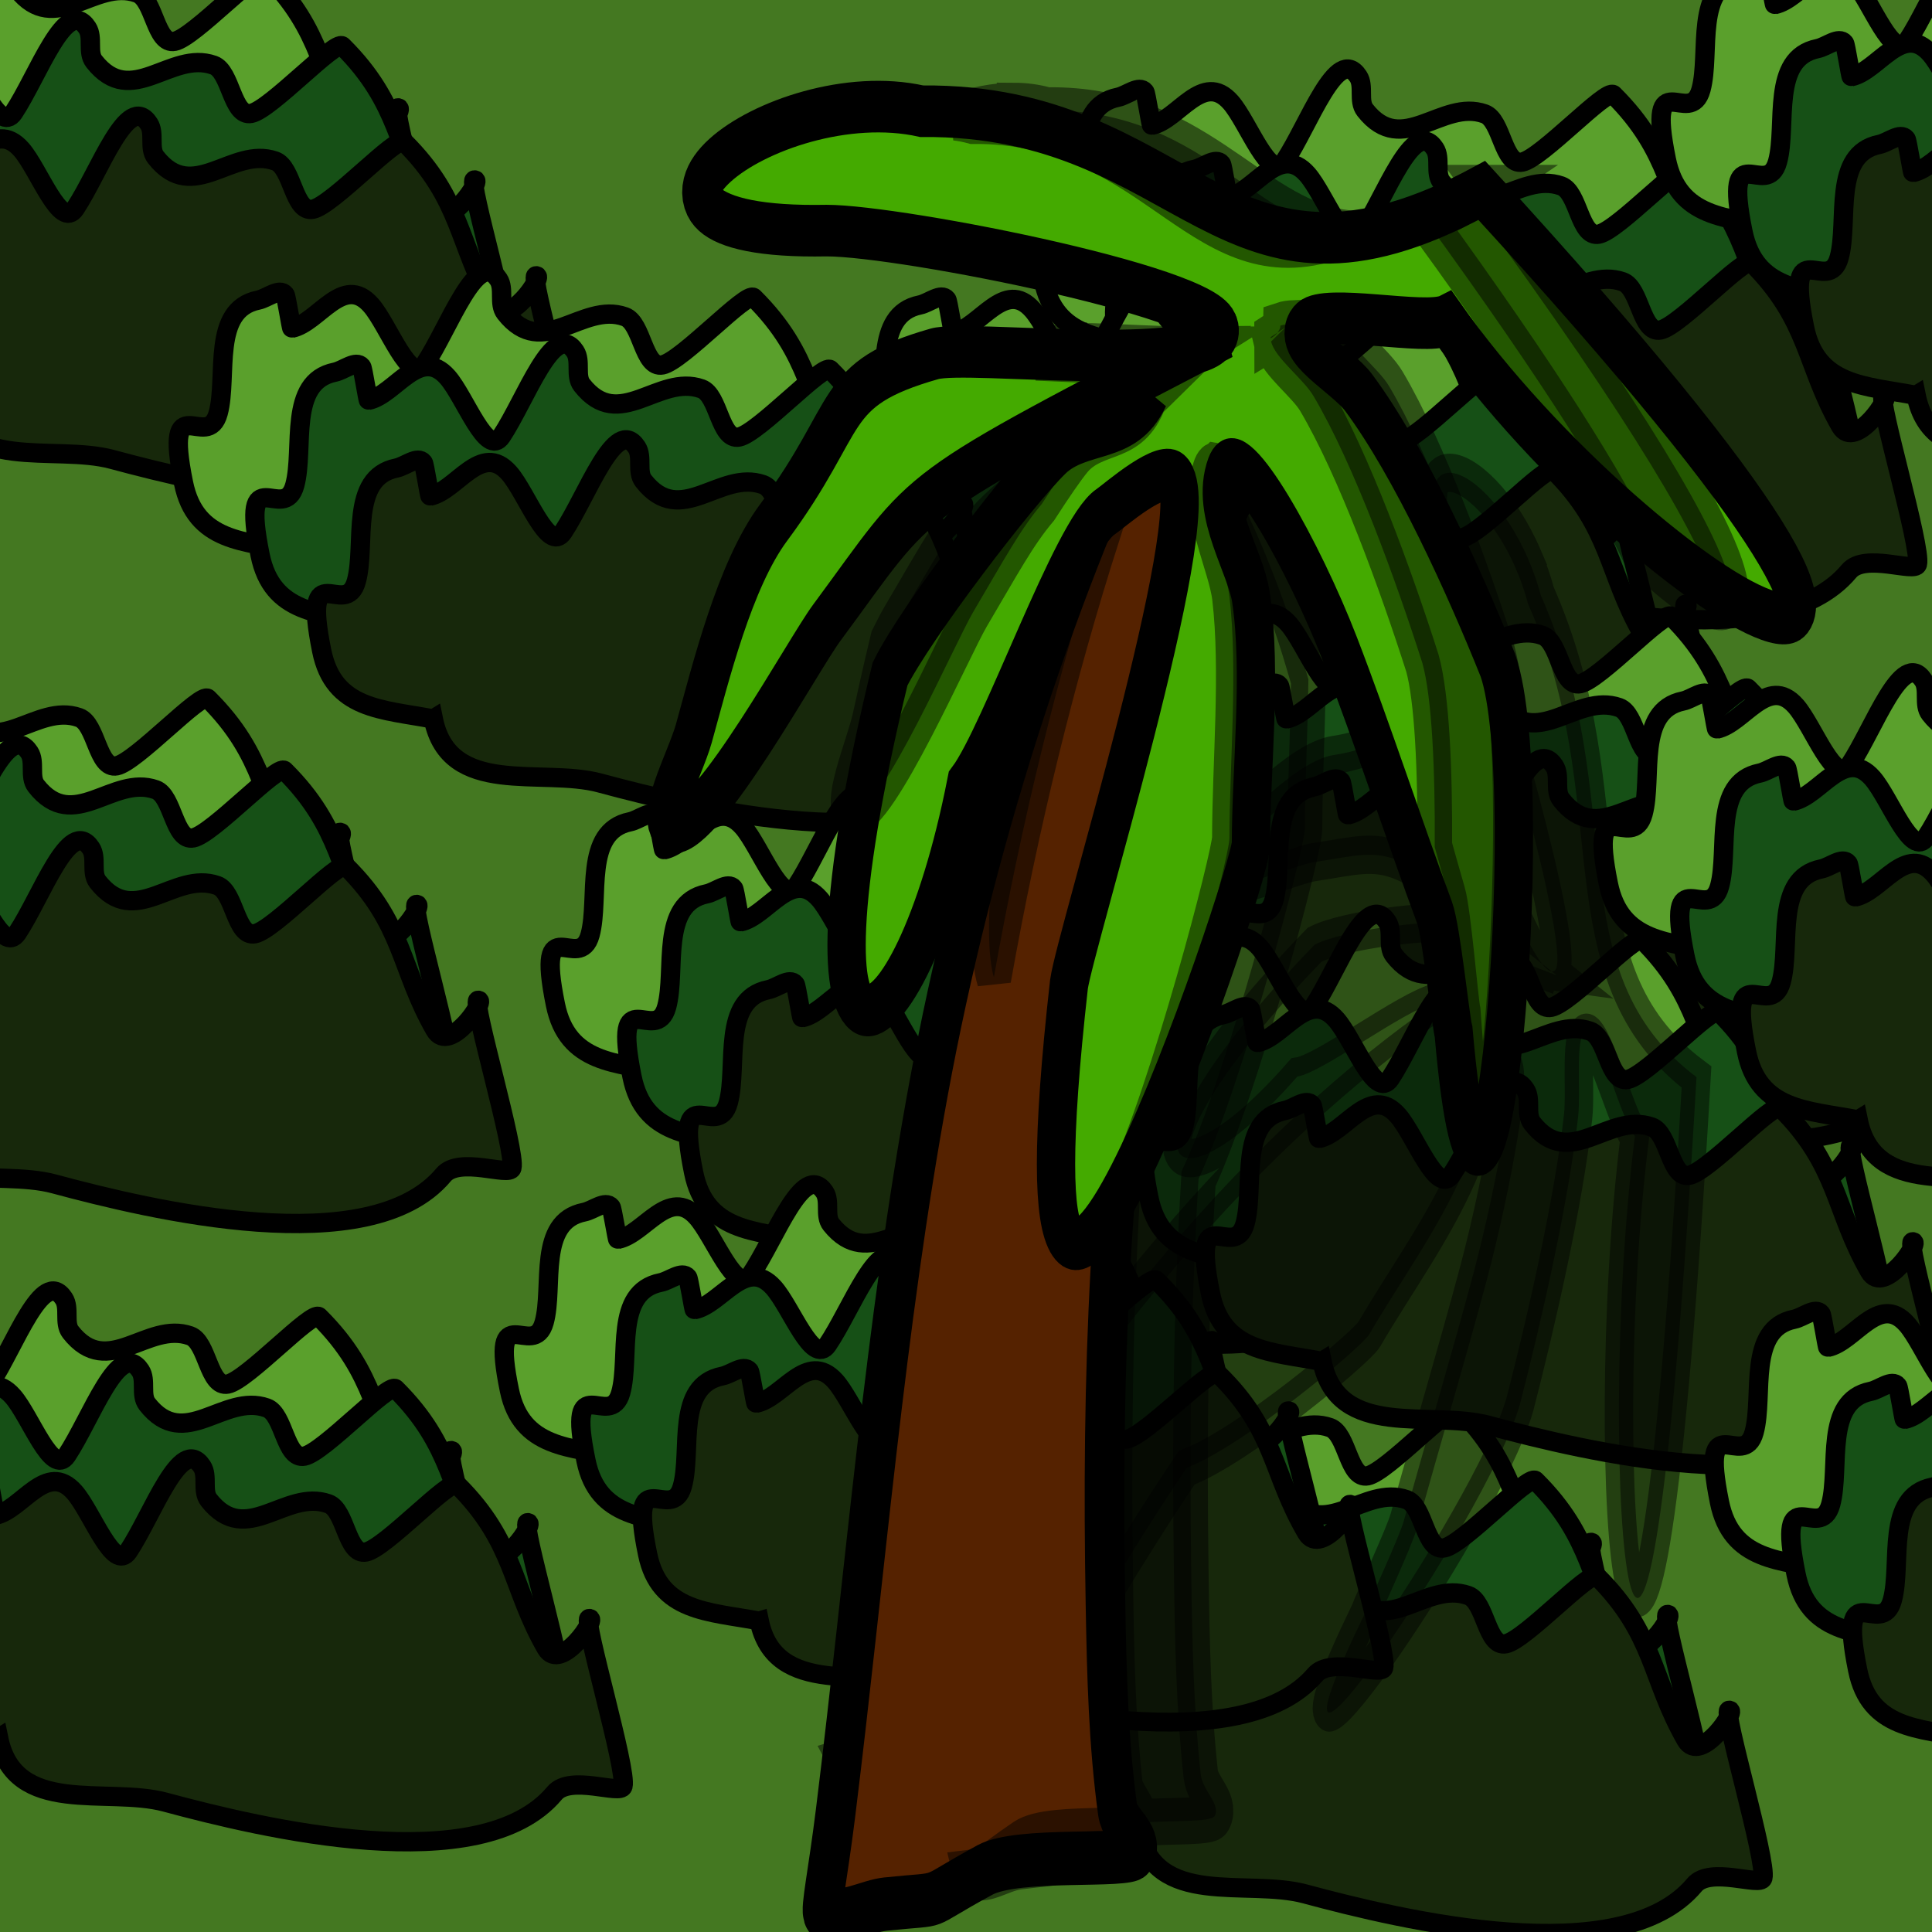 <?xml version="1.0" encoding="UTF-8" standalone="no"?>
<!-- Created with Inkscape (http://www.inkscape.org/) -->

<svg
   version="1.1"
   id="svg3444"
   width="100"
   height="100"
   viewBox="0 0 100 100"
   sodipodi:docname="giungla.svg"
   inkscape:version="1.1 (c68e22c387, 2021-05-23)"
   inkscape:export-filename="C:\Users\taal\eclipse-workspace\checkersjavafx\src\resources\giungla2.png"
   inkscape:export-xdpi="96"
   inkscape:export-ydpi="96"
   xmlns:inkscape="http://www.inkscape.org/namespaces/inkscape"
   xmlns:sodipodi="http://sodipodi.sourceforge.net/DTD/sodipodi-0.dtd"
   xmlns:xlink="http://www.w3.org/1999/xlink"
   xmlns="http://www.w3.org/2000/svg"
   xmlns:svg="http://www.w3.org/2000/svg">
  <defs
     id="defs3448">
    <filter
       style="color-interpolation-filters:sRGB;"
       inkscape:label="Drop Shadow"
       id="filter14157"
       x="-0.062"
       y="-0.075"
       width="1.418"
       height="1.158">
      <feFlood
         flood-opacity="0.498"
         flood-color="rgb(0,0,0)"
         result="flood"
         id="feFlood14147" />
      <feComposite
         in="flood"
         in2="SourceGraphic"
         operator="in"
         result="composite1"
         id="feComposite14149" />
      <feGaussianBlur
         in="composite1"
         stdDeviation="1.824"
         result="blur"
         id="feGaussianBlur14151" />
      <feOffset
         dx="20.997"
         dy="0.453"
         result="offset"
         id="feOffset14153" />
      <feComposite
         in="SourceGraphic"
         in2="offset"
         operator="over"
         result="composite2"
         id="feComposite14155" />
    </filter>
  </defs>
  <sodipodi:namedview
     id="namedview3446"
     pagecolor="#505050"
     bordercolor="#eeeeee"
     borderopacity="1"
     inkscape:pageshadow="0"
     inkscape:pageopacity="0"
     inkscape:pagecheckerboard="0"
     showgrid="false"
     inkscape:snap-global="false"
     inkscape:zoom="4"
     inkscape:cx="34.75"
     inkscape:cy="55.125"
     inkscape:window-width="1920"
     inkscape:window-height="1001"
     inkscape:window-x="-9"
     inkscape:window-y="-9"
     inkscape:window-maximized="1"
     inkscape:current-layer="g6014" />
  <g
     id="layer1"
     inkscape:label="Layer 1"
     style="display:inline">
    <rect
       style="display:inline;fill:#447821;fill-opacity:1;stroke-width:2.05;stroke-miterlimit:3;paint-order:stroke markers fill;stop-color:#000000"
       id="rect5927"
       width="102.48"
       height="102.48"
       x="-0.354"
       y="-1.772"
       inkscape:label="prato"
       sodipodi:insensitive="true" />
    <g
       id="g6014"
       inkscape:label="prato"
       style="display:inline"
       transform="translate(3,1.5)"
       inkscape:export-filename="C:\Users\taal\eclipse-workspace\checkersjavafx\src\resources\giungla2.png"
       inkscape:export-xdpi="96"
       inkscape:export-ydpi="96">
      <use
         x="0"
         y="0"
         xlink:href="#g5892"
         id="use1987"
         width="100%"
         height="100%"
         transform="translate(-2.75,-69.5)" />
      <use
         x="0"
         y="0"
         xlink:href="#use1987"
         id="use1989"
         width="100%"
         height="100%"
         transform="translate(69.75,6.25)" />
      <use
         x="0"
         y="0"
         xlink:href="#use1979"
         id="use1981"
         width="100%"
         height="100%"
         transform="translate(-13.25,-16.25)" />
      <use
         x="0"
         y="0"
         xlink:href="#use1983"
         id="use1985"
         width="100%"
         height="100%"
         transform="translate(-19.25,-27)" />
      <use
         x="0"
         y="0"
         xlink:href="#g5892"
         id="use6052"
         width="100%"
         height="100%"
         transform="translate(59,4.75)" />
      <use
         x="0"
         y="0"
         xlink:href="#g5892"
         id="use1977"
         width="100%"
         height="100%"
         transform="translate(-5.75,-32)" />
      <use
         x="0"
         y="0"
         xlink:href="#use1977"
         id="use1979"
         width="100%"
         height="100%"
         transform="translate(75.75,-4.25)" />
      <use
         x="0"
         y="0"
         xlink:href="#use1981"
         id="use1983"
         width="100%"
         height="100%"
         transform="translate(-15,26.75)" />
      <use
         x="0"
         y="0"
         xlink:href="#use6052"
         id="use6054"
         width="100%"
         height="100%"
         transform="translate(9.5,-24.25)" />
      <use
         x="0"
         y="0"
         xlink:href="#g5892"
         id="use5894"
         width="100%"
         height="100%"
         transform="matrix(1,0,0,0.976,39.371,-3.941)" />
      <g
         id="g5892"
         inkscape:label="cespuglio"
         transform="translate(-97.989,-56.025)">
        <path
           style="fill:#5aa02c;stroke:#000000;stroke-width:1px;stroke-linecap:butt;stroke-linejoin:miter;stroke-opacity:1"
           d="m 87.763,135.798 c -2.646,-0.508 -5.155,-0.466 -5.776,-3.53 -1.044,-5.154 1.236,-1.536 1.798,-3.618 0.51,-1.889 -0.383,-5.345 2.071,-5.842 0.463,-0.094 1.098,-0.653 1.389,-0.281 0.065,0.083 0.319,1.743 0.352,1.736 1.374,-0.278 2.651,-2.843 4.097,-1.191 0.907,1.036 2.025,4.199 2.787,3.051 1.26,-1.9 2.714,-6.06 3.811,-4.387 0.324,0.494 -0.012,1.271 0.352,1.736 1.933,2.473 3.966,-0.593 6.185,0.194 0.911,0.323 0.952,2.699 1.952,2.497 1.003,-0.203 4.364,-3.836 4.717,-3.485 3.01,2.996 2.786,5.298 4.606,8.466 0.746,1.298 2.725,-1.636 2.22,-1.534 -0.335,0.068 1.986,7.838 1.758,8.681 -0.126,0.466 -2.727,-0.62 -3.543,0.356 -3.797,4.542 -15.165,1.811 -20.15,0.465 -3.02,-0.816 -7.796,0.777 -8.624,-3.315 z"
           id="path871" />
        <path
           style="fill:#165016;stroke:#000000;stroke-width:1px;stroke-linecap:butt;stroke-linejoin:miter;stroke-opacity:1"
           d="m 91.727,139.529 c -2.646,-0.508 -5.155,-0.466 -5.776,-3.53 -1.044,-5.154 1.236,-1.536 1.798,-3.618 0.51,-1.889 -0.383,-5.345 2.071,-5.842 0.463,-0.094 1.098,-0.653 1.389,-0.281 0.065,0.083 0.319,1.743 0.352,1.736 1.374,-0.278 2.651,-2.843 4.097,-1.191 0.907,1.036 2.025,4.199 2.787,3.051 1.26,-1.9 2.714,-6.06 3.811,-4.387 0.324,0.494 -0.012,1.271 0.352,1.736 1.933,2.473 3.966,-0.593 6.185,0.194 0.911,0.323 0.952,2.699 1.952,2.497 1.003,-0.203 4.364,-3.836 4.717,-3.485 3.01,2.996 2.786,5.298 4.606,8.466 0.746,1.298 2.725,-1.636 2.22,-1.534 -0.335,0.068 1.986,7.838 1.758,8.681 -0.126,0.466 -2.727,-0.62 -3.543,0.356 -3.797,4.542 -15.165,1.811 -20.15,0.465 -3.02,-0.816 -7.796,0.777 -8.624,-3.315 z"
           id="path871-4"
           inkscape:transform-center-x="-19.483204"
           inkscape:transform-center-y="18.421349" />
        <path
           style="fill:#17280b;stroke:#000000;stroke-width:1px;stroke-linecap:butt;stroke-linejoin:miter;stroke-opacity:1"
           d="m 94.916,144.49 c -2.646,-0.508 -5.155,-0.466 -5.776,-3.53 -1.044,-5.154 1.236,-1.536 1.798,-3.618 0.51,-1.889 -0.383,-5.345 2.071,-5.842 0.463,-0.094 1.098,-0.653 1.389,-0.281 0.065,0.083 0.319,1.743 0.352,1.736 1.374,-0.278 2.651,-2.843 4.097,-1.191 0.907,1.036 2.025,4.199 2.787,3.051 1.26,-1.9 2.714,-6.06 3.811,-4.387 0.324,0.494 -0.012,1.271 0.352,1.736 1.933,2.473 3.966,-0.593 6.185,0.194 0.911,0.323 0.952,2.699 1.952,2.497 1.003,-0.203 4.364,-3.836 4.717,-3.485 3.01,2.996 2.786,5.298 4.606,8.466 0.746,1.298 2.725,-1.636 2.22,-1.534 -0.335,0.068 1.986,7.838 1.758,8.681 -0.126,0.466 -2.727,-0.62 -3.543,0.356 -3.797,4.542 -15.165,1.811 -20.15,0.465 -3.02,-0.816 -7.796,0.777 -8.624,-3.315 z"
           id="path871-4-8"
           inkscape:transform-center-x="-19.483204"
           inkscape:transform-center-y="18.421349" />
      </g>
      <use
         x="0"
         y="0"
         xlink:href="#use1987"
         id="use3239"
         width="100%"
         height="100%"
         transform="translate(102)" />
      <use
         x="0"
         y="0"
         xlink:href="#use1977"
         id="use3241"
         width="100%"
         height="100%"
         transform="translate(102)" />
      <use
         x="0"
         y="0"
         xlink:href="#g5892"
         id="use3243"
         width="100%"
         height="100%"
         transform="translate(102)" />
    </g>
    <g
       id="g1055"
       style="display:none;fill:#008000"
       transform="matrix(1.983,0,0,2.67,-53.753,-92.271)">
      <path
         id="path4129-6"
         style="display:inline;opacity:0.479;fill:#000000;stroke:#000000;stroke-width:1.035px;stroke-linecap:butt;stroke-linejoin:miter;stroke-opacity:1"
         d="m 69.806,45.701 c -2.39,-2.064 -7.507,-2.627 -3.337,0.81 1.276,1.094 5.654,6.782 4.691,7.05 -0.049,0.014 -0.104,0.016 -0.162,0.013 0.101,0.03 0.166,0.049 0.27,0.079 l -2.476,-0.355 c -1.278,0.276 -1.775,-0.565 -2.8,-0.634 -1.205,-0.082 -5.711,0.117 -7.187,0.402 -10.95,4.197 -7.585,5.368 -0.889,2.52 1.292,-0.072 5.4,-1.249 7.146,-1.42 -4.645,1.19 -9.394,2.811 -13.779,4.727 -5.446,2.38 -10.607,5.206 -15.902,7.842 -1.301,0.648 0.957,0.924 0.987,0.986 8.413,0.598 0.316,0.635 -1.909,0.895 1.248,0.868 0.5,0.499 2.373,1.022 0.924,0.258 3.464,-0.988 3.793,-1.009 0.367,-0.024 0.25,-0.561 0.531,-0.798 1.173,-0.992 1.619,1.107 2.944,0.222 2.679,-1.788 5.333,-3.45 8.124,-4.989 2.917,-0.41 8.971,-2.294 9.387,-2.547 1.482,-0.954 3.583,-2.019 4.878,-3.138 0.621,-0.537 1.014,-1.696 2.09,-1.995 0.849,-0.236 -0.403,2.291 -1.584,3.943 -1.101,1.539 -2.529,3.308 -3.59,4.746 -0.242,0.328 -1.852,1.6 -2.031,1.793 -6.775,5.194 6.269,-1.784 7.991,-4.004 1.081,-1.555 2.512,-3.867 3.001,-5.504 0.16,-0.536 -0.211,-1.672 0.48,-1.608 0.629,0.059 1.89,1.807 2.442,1.973 -2.204,6.543 0.419,16.62 3.171,-1.127 -7.297,-2.037 -3.351,-5.289 -8.01,-9.21 -0.176,-0.243 -0.393,-0.473 -0.64,-0.686 z m 1.192,7.873 c -0.186,-0.055 -0.321,-0.094 -0.498,-0.147 0.188,0.09 0.356,0.14 0.498,0.147 z m -0.499,-0.147 c -1.43,-0.682 -3.98,-3.462 -4.624,-3.775 -2.423,-1.175 -2.551,-0.411 -6.073,-0.214 -1.714,0.096 -4.035,0.984 -5.53,1.51 -0.743,0.261 -2.587,0.559 -2.176,0.912 0.59,0.506 5.575,-0.31 6.635,-0.371 4.343,-0.248 3.64,-0.459 11.768,1.937 z"
         sodipodi:nodetypes="ccscccscccssccssssccssssccsscccccccccsssssc" />
      <path
         style="fill:#552200;stroke:#000000;stroke-width:1.035px;stroke-linecap:butt;stroke-linejoin:miter;stroke-opacity:1"
         d="m 41.979,42.31 c -2.564,4.034 -4.6,8.772 -5.77,13.491 -1.144,4.615 -1.647,9.362 -2.432,14.061 -0.193,1.154 -0.402,1.898 -0.319,1.922 0.527,0.15 1.085,-0.13 1.629,-0.173 1.701,-0.132 0.835,0.046 2.594,-0.662 0.868,-0.35 3.734,-0.135 3.928,-0.333 0.216,-0.222 -0.407,-0.507 -0.465,-0.82 -0.242,-1.308 -0.285,-2.641 -0.317,-3.964 -0.109,-4.448 0.089,-8.627 1.074,-12.969 0.322,-1.42 0.732,-2.811 1.026,-4.243 0.248,-1.204 0.291,-2.598 0.636,-3.743 0.074,-0.246 0.74,-2.46 0.619,-2.728 -0.124,-0.276 -1.955,0.037 -2.203,0.162 z"
         id="path4129"
         sodipodi:insensitive="true" />
      <path
         style="display:inline;fill:#44aa00;fill-opacity:1;stroke:#000000;stroke-width:1px;stroke-linecap:butt;stroke-linejoin:miter;stroke-opacity:1"
         d="m 41.979,42.31 c -0.556,0.898 -1.737,0.627 -2.479,1.157 -0.872,0.623 -3.62,3.282 -4.297,4.297 -2.899,8.894 0.497,7.772 1.983,2.149 0.889,-0.889 2.736,-4.839 3.636,-5.289 0.229,-0.114 1.515,-0.964 1.818,-0.661 0.795,0.795 -2.606,8.954 -2.767,9.815 -1.886,12.454 4.723,-1.991 4.75,-2.709 0,-1.456 0.292,-3.333 0,-4.793 -0.14,-0.701 -1.061,-1.679 -0.661,-2.479 0.315,-0.631 2.067,1.726 2.975,3.471 0.846,1.626 1.71,3.586 2.479,5.123 0.175,0.351 0.416,2.087 0.496,2.314 0.85,7.204 2.289,-4.687 1.157,-7.107 -0.875,-1.625 -2.29,-3.943 -3.636,-5.289 -0.441,-0.441 -1.841,-0.976 -1.322,-1.322 0.472,-0.315 3.076,0.123 3.606,-0.079 5.215,5.521 17.191,10.648 0.931,-2.518 -6.851,2.762 -7.578,-1.583 -14.619,-1.535 -3.863,-0.645 -9.351,2.413 -2.479,2.314 1.949,0 10.605,1.267 10.247,1.983 -0.401,0.802 -6.561,0.221 -7.438,0.407 -2.783,0.59 -2.089,1.162 -4.195,3.269 -1.025,1.025 -1.641,2.909 -2.084,4.092 -0.221,0.588 -1.124,1.818 -0.496,1.818 0.902,0 3.334,-3.332 3.967,-3.967 2.679,-2.687 1.783,-2.29 10.412,-5.619"
         id="path1052"
         sodipodi:nodetypes="csccssccssssccssccccssssssc" />
      <path
         id="path4129-8"
         style="display:inline;opacity:0.491;fill:#000000;stroke:#000000;stroke-width:0.905px;stroke-linecap:butt;stroke-linejoin:miter;stroke-opacity:1"
         d="m 38.441,36.756 c -0.526,-0.002 -1.059,0.081 -1.548,0.214 0.153,0.014 0.303,0.036 0.451,0.067 4.859,-0.041 5.873,3.269 9.73,2.182 -2.423,-0.263 -3.841,-2.409 -7.759,-2.376 -0.283,-0.059 -0.577,-0.087 -0.874,-0.088 z m 12.299,1.591 c -0.564,0.285 -1.073,0.489 -1.543,0.632 3.116,3.187 4.815,5.221 5.546,6.388 3.099,2.206 4.549,1.655 -4.003,-7.02 z m -4.978,2.622 c -0.147,0.004 -0.272,0.018 -0.372,0.043 -4.74e-4,0.013 0.001,0.027 -0.004,0.039 -0.014,0.035 -0.041,0.067 -0.072,0.097 0.075,-0.036 0.124,-0.06 0.201,-0.097 l -0.366,0.268 c 0.099,0.319 0.836,0.718 1.108,1.059 1.052,1.318 2.158,3.587 2.842,5.178 0.248,0.664 0.334,2.06 0.321,3.564 0.118,0.309 0.244,0.651 0.358,0.936 0.137,0.344 0.325,2.044 0.387,2.266 0.664,7.054 1.789,-4.59 0.905,-6.959 -0.684,-1.591 -1.79,-3.86 -2.842,-5.178 -0.297,-0.373 -1.152,-0.814 -1.119,-1.146 -0.449,-0.03 -0.96,-0.079 -1.346,-0.069 z m -0.448,0.18 c -0.066,0.032 -0.12,0.058 -0.176,0.085 -6.7e-4,0.008 4.74e-4,0.016 7.81e-4,0.024 0.071,-0.032 0.132,-0.068 0.176,-0.109 z m -5.397,0.266 c -0.154,0.005 -0.273,0.016 -0.345,0.035 -0.217,0.058 -0.39,0.116 -0.557,0.175 1.308,0.042 3.107,0.13 3.956,-0.102 -6.066,2.93 -5.538,2.68 -7.564,5.226 -0.067,0.084 -0.163,0.222 -0.275,0.388 -0.178,0.548 -0.337,1.087 -0.467,1.522 -0.172,0.576 -0.879,1.781 -0.388,1.781 0.705,0 2.607,-3.263 3.101,-3.884 0.806,-1.013 1.211,-1.582 1.784,-2.086 0.37,-0.426 0.697,-0.781 0.895,-0.958 0.58,-0.519 1.503,-0.253 1.938,-1.132 l 1.232,-0.901 c -0.04,2.66e-4 -0.078,6.6e-4 -0.119,7.34e-4 -0.042,0.016 -0.087,0.031 -0.137,0.044 0.032,-0.016 0.061,-0.03 0.091,-0.044 -1.177,-8.08e-4 -2.486,-0.084 -3.145,-0.063 z m 3.769,2.318 c -0.062,-0.007 -0.111,0.024 -0.142,0.101 -0.313,0.784 0.408,1.742 0.517,2.428 0.228,1.429 0,3.267 0,4.693 -0.012,0.391 -1.611,4.925 -2.778,6.792 -0.204,2.521 -0.241,5.044 -0.189,7.664 0.025,1.295 0.059,2.601 0.248,3.881 0.041,0.278 0.443,0.534 0.393,0.741 0.862,-0.047 1.842,-0.004 1.941,-0.13 0.169,-0.217 -0.318,-0.497 -0.363,-0.804 -0.189,-1.281 -0.223,-2.586 -0.248,-3.881 -0.051,-2.619 -0.015,-5.143 0.189,-7.664 1.167,-1.867 2.766,-6.401 2.778,-6.792 0,-0.875 0.076,-1.901 0.09,-2.896 -0.084,-0.211 -0.169,-0.43 -0.253,-0.632 C 45.249,45.738 44.123,43.784 43.686,43.733 Z m -2.91,1.251 c -0.758,1.07 -1.925,4.082 -2.528,4.838 -0.103,0.487 -0.217,0.938 -0.339,1.353 -0.176,1.277 -0.153,2.09 0.004,2.47 0.712,-2.985 1.687,-5.936 2.863,-8.661 z m -0.075,25.213 c -0.736,0.014 -1.668,0.023 -2.066,0.224 -1.021,0.515 -0.912,0.552 -1.332,0.589 0.002,0.006 -0.002,0.034 0.002,0.035 0.412,0.147 0.848,-0.128 1.273,-0.169 1.329,-0.13 0.652,0.045 2.027,-0.649 0.025,-0.013 0.066,-0.02 0.095,-0.031 z" />
    </g>
    <g
       id="g1055-4"
       style="display:inline;fill:#008000"
       transform="matrix(1.983,0,0,2.67,-23.738,-92.646)"
       inkscape:export-filename="C:\Users\taal\eclipse-workspace\checkersjavafx\src\resources\giungla2.png"
       inkscape:export-xdpi="96"
       inkscape:export-ydpi="96">
      <path
         id="path4129-6-6"
         style="display:inline;opacity:0.479;fill:#000000;stroke:#000000;stroke-width:0.742px;stroke-linecap:butt;stroke-linejoin:miter;stroke-opacity:1"
         d="m 51.865,45.546 c -1.212,-2.092 -3.808,-2.663 -1.693,0.821 0.647,1.109 2.868,6.876 2.38,7.148 -0.025,0.014 -0.053,0.016 -0.082,0.013 0.051,0.03 0.084,0.049 0.137,0.08 l -1.256,-0.36 c -0.648,0.28 -0.9,-0.573 -1.42,-0.643 -0.611,-0.083 -2.897,0.119 -3.646,0.408 -5.554,4.255 -3.848,5.443 -0.451,2.555 0.655,-0.073 2.739,-1.266 3.625,-1.44 -2.356,1.207 -4.765,2.85 -6.989,4.793 -2.762,2.413 -5.38,5.278 -8.066,7.951 -0.66,0.657 0.485,0.937 0.501,1 4.267,0.606 0.16,0.644 -0.968,0.907 0.633,0.88 0.253,0.506 1.203,1.036 0.469,0.262 1.757,-1.002 1.924,-1.023 0.186,-0.024 0.127,-0.569 0.269,-0.809 0.595,-1.006 0.821,1.122 1.493,0.226 1.359,-1.813 2.705,-3.497 4.121,-5.058 1.48,-0.416 4.55,-2.326 4.761,-2.582 0.752,-0.967 1.818,-2.047 2.474,-3.182 0.315,-0.545 0.514,-1.719 1.06,-2.023 0.43,-0.239 -0.204,2.323 -0.804,3.998 -0.559,1.561 -1.283,3.353 -1.821,4.811 -0.123,0.333 -0.94,1.622 -1.03,1.818 -3.437,5.266 3.18,-1.809 4.053,-4.06 0.548,-1.576 1.274,-3.92 1.522,-5.58 0.081,-0.543 -0.107,-1.696 0.244,-1.63 0.319,0.06 0.958,1.832 1.239,2 -1.118,6.633 0.213,16.85 1.608,-1.142 -3.701,-2.065 -1.7,-5.362 -4.063,-9.337 -0.089,-0.246 -0.199,-0.479 -0.325,-0.696 z m 0.605,7.982 c -0.094,-0.056 -0.163,-0.096 -0.253,-0.149 0.095,0.091 0.181,0.142 0.253,0.149 z m -0.253,-0.149 c -0.725,-0.691 -2.019,-3.51 -2.346,-3.827 -1.229,-1.192 -1.294,-0.417 -3.081,-0.217 -0.869,0.097 -2.047,0.998 -2.805,1.531 -0.377,0.265 -1.312,0.567 -1.104,0.925 0.299,0.513 2.828,-0.314 3.365,-0.376 2.203,-0.251 1.847,-0.465 5.969,1.964 z"
         sodipodi:nodetypes="ccscccscccssccssssccssssccsscccccccccsssssc" />
      <path
         style="fill:#552200;stroke:#000000;stroke-width:1.035px;stroke-linecap:butt;stroke-linejoin:miter;stroke-opacity:1"
         d="m 41.979,42.31 c -2.564,4.034 -4.6,8.772 -5.77,13.491 -1.144,4.615 -1.647,9.362 -2.432,14.061 -0.193,1.154 -0.402,1.898 -0.319,1.922 0.527,0.15 1.085,-0.13 1.629,-0.173 1.701,-0.132 0.835,0.046 2.594,-0.662 0.868,-0.35 3.734,-0.135 3.928,-0.333 0.216,-0.222 -0.407,-0.507 -0.465,-0.82 -0.242,-1.308 -0.285,-2.641 -0.317,-3.964 -0.109,-4.448 0.089,-8.627 1.074,-12.969 0.322,-1.42 0.732,-2.811 1.026,-4.243 0.248,-1.204 0.291,-2.598 0.636,-3.743 0.074,-0.246 0.74,-2.46 0.619,-2.728 -0.124,-0.276 -1.955,0.037 -2.203,0.162 z"
         id="path4129-0"
         sodipodi:insensitive="true" />
      <path
         style="display:inline;fill:#44aa00;fill-opacity:1;stroke:#000000;stroke-width:1px;stroke-linecap:butt;stroke-linejoin:miter;stroke-opacity:1"
         d="m 41.979,42.31 c -0.556,0.898 -1.737,0.627 -2.479,1.157 -0.872,0.623 -3.62,3.282 -4.297,4.297 -2.899,8.894 0.497,7.772 1.983,2.149 0.889,-0.889 2.736,-4.839 3.636,-5.289 0.229,-0.114 1.515,-0.964 1.818,-0.661 0.795,0.795 -2.606,8.954 -2.767,9.815 -1.886,12.454 4.723,-1.991 4.75,-2.709 0,-1.456 0.292,-3.333 0,-4.793 -0.14,-0.701 -1.061,-1.679 -0.661,-2.479 0.315,-0.631 2.067,1.726 2.975,3.471 0.846,1.626 1.71,3.586 2.479,5.123 0.175,0.351 0.416,2.087 0.496,2.314 0.85,7.204 2.289,-4.687 1.157,-7.107 -0.875,-1.625 -2.29,-3.943 -3.636,-5.289 -0.441,-0.441 -1.841,-0.976 -1.322,-1.322 0.472,-0.315 3.076,0.123 3.606,-0.079 5.215,5.521 17.191,10.648 0.931,-2.518 -6.851,2.762 -7.578,-1.583 -14.619,-1.535 -3.863,-0.645 -9.351,2.413 -2.479,2.314 1.949,0 10.605,1.267 10.247,1.983 -0.401,0.802 -6.561,0.221 -7.438,0.407 -2.783,0.59 -2.089,1.162 -4.195,3.269 -1.025,1.025 -1.641,2.909 -2.084,4.092 -0.221,0.588 -1.124,1.818 -0.496,1.818 0.902,0 3.334,-3.332 3.967,-3.967 2.679,-2.687 1.783,-2.29 10.412,-5.619"
         id="path1052-6"
         sodipodi:nodetypes="csccssccssssccssccccssssssc" />
      <path
         id="path4129-8-7"
         style="display:inline;opacity:0.491;fill:#000000;stroke:#000000;stroke-width:0.905px;stroke-linecap:butt;stroke-linejoin:miter;stroke-opacity:1"
         d="m 38.441,36.756 c -0.526,-0.002 -1.059,0.081 -1.548,0.214 0.153,0.014 0.303,0.036 0.451,0.067 4.859,-0.041 5.873,3.269 9.73,2.182 -2.423,-0.263 -3.841,-2.409 -7.759,-2.376 -0.283,-0.059 -0.577,-0.087 -0.874,-0.088 z m 12.299,1.591 c -0.564,0.285 -1.073,0.489 -1.543,0.632 3.116,3.187 4.815,5.221 5.546,6.388 3.099,2.206 4.549,1.655 -4.003,-7.02 z m -4.978,2.622 c -0.147,0.004 -0.272,0.018 -0.372,0.043 -4.74e-4,0.013 0.001,0.027 -0.004,0.039 -0.014,0.035 -0.041,0.067 -0.072,0.097 0.075,-0.036 0.124,-0.06 0.201,-0.097 l -0.366,0.268 c 0.099,0.319 0.836,0.718 1.108,1.059 1.052,1.318 2.158,3.587 2.842,5.178 0.248,0.664 0.334,2.06 0.321,3.564 0.118,0.309 0.244,0.651 0.358,0.936 0.137,0.344 0.325,2.044 0.387,2.266 0.664,7.054 1.789,-4.59 0.905,-6.959 -0.684,-1.591 -1.79,-3.86 -2.842,-5.178 -0.297,-0.373 -1.152,-0.814 -1.119,-1.146 -0.449,-0.03 -0.96,-0.079 -1.346,-0.069 z m -0.448,0.18 c -0.066,0.032 -0.12,0.058 -0.176,0.085 -6.7e-4,0.008 4.74e-4,0.016 7.81e-4,0.024 0.071,-0.032 0.132,-0.068 0.176,-0.109 z m -5.397,0.266 c -0.154,0.005 -0.273,0.016 -0.345,0.035 -0.217,0.058 -0.39,0.116 -0.557,0.175 1.308,0.042 3.107,0.13 3.956,-0.102 -6.066,2.93 -5.538,2.68 -7.564,5.226 -0.067,0.084 -0.163,0.222 -0.275,0.388 -0.178,0.548 -0.337,1.087 -0.467,1.522 -0.172,0.576 -0.879,1.781 -0.388,1.781 0.705,0 2.607,-3.263 3.101,-3.884 0.806,-1.013 1.211,-1.582 1.784,-2.086 0.37,-0.426 0.697,-0.781 0.895,-0.958 0.58,-0.519 1.503,-0.253 1.938,-1.132 l 1.232,-0.901 c -0.04,2.66e-4 -0.078,6.6e-4 -0.119,7.34e-4 -0.042,0.016 -0.087,0.031 -0.137,0.044 0.032,-0.016 0.061,-0.03 0.091,-0.044 -1.177,-8.08e-4 -2.486,-0.084 -3.145,-0.063 z m 3.769,2.318 c -0.062,-0.007 -0.111,0.024 -0.142,0.101 -0.313,0.784 0.408,1.742 0.517,2.428 0.228,1.429 0,3.267 0,4.693 -0.012,0.391 -1.611,4.925 -2.778,6.792 -0.204,2.521 -0.241,5.044 -0.189,7.664 0.025,1.295 0.059,2.601 0.248,3.881 0.041,0.278 0.443,0.534 0.393,0.741 0.862,-0.047 1.842,-0.004 1.941,-0.13 0.169,-0.217 -0.318,-0.497 -0.363,-0.804 -0.189,-1.281 -0.223,-2.586 -0.248,-3.881 -0.051,-2.619 -0.015,-5.143 0.189,-7.664 1.167,-1.867 2.766,-6.401 2.778,-6.792 0,-0.875 0.076,-1.901 0.09,-2.896 -0.084,-0.211 -0.169,-0.43 -0.253,-0.632 C 45.249,45.738 44.123,43.784 43.686,43.733 Z m -2.91,1.251 c -0.758,1.07 -1.925,4.082 -2.528,4.838 -0.103,0.487 -0.217,0.938 -0.339,1.353 -0.176,1.277 -0.153,2.09 0.004,2.47 0.712,-2.985 1.687,-5.936 2.863,-8.661 z m -0.075,25.213 c -0.736,0.014 -1.668,0.023 -2.066,0.224 -1.021,0.515 -0.912,0.552 -1.332,0.589 0.002,0.006 -0.002,0.034 0.002,0.035 0.412,0.147 0.848,-0.128 1.273,-0.169 1.329,-0.13 0.652,0.045 2.027,-0.649 0.025,-0.013 0.066,-0.02 0.095,-0.031 z" />
    </g>
    <g
       id="g1055-8"
       style="display:none;fill:#008000"
       transform="matrix(1.586,0,0,2.136,-11.131,-53.267)">
      <path
         id="path4129-6-3"
         style="display:inline;opacity:0.479;fill:#000000;stroke:#000000;stroke-width:0.76px;stroke-linecap:butt;stroke-linejoin:miter;stroke-opacity:1"
         d="m 60.844,47.241 c -1.272,-2.091 -3.995,-2.661 -1.776,0.82 0.679,1.108 3.009,6.87 2.497,7.142 -0.026,0.014 -0.055,0.016 -0.086,0.013 0.054,0.03 0.089,0.049 0.143,0.08 l -1.318,-0.36 c -0.68,0.28 -0.945,-0.572 -1.49,-0.642 -0.641,-0.083 -3.039,0.119 -3.825,0.407 -5.828,4.251 -4.037,5.438 -0.473,2.553 0.687,-0.073 2.874,-1.265 3.803,-1.438 -2.472,1.206 -4.999,2.848 -7.333,4.789 -2.898,2.411 -5.645,5.273 -8.463,7.944 -0.692,0.656 0.509,0.936 0.525,0.999 4.477,0.605 0.168,0.644 -1.016,0.907 0.664,0.879 0.266,0.505 1.263,1.035 0.492,0.261 1.844,-1.001 2.019,-1.022 0.195,-0.024 0.133,-0.568 0.282,-0.809 0.624,-1.005 0.862,1.121 1.567,0.225 1.426,-1.812 2.838,-3.494 4.323,-5.053 1.553,-0.416 4.774,-2.324 4.996,-2.58 0.789,-0.966 1.907,-2.045 2.596,-3.179 0.331,-0.544 0.539,-1.718 1.112,-2.021 0.452,-0.239 -0.214,2.321 -0.843,3.994 -0.586,1.559 -1.346,3.351 -1.911,4.807 -0.129,0.332 -0.986,1.621 -1.081,1.817 -3.606,5.262 3.337,-1.807 4.253,-4.056 0.575,-1.575 1.337,-3.917 1.597,-5.575 0.085,-0.543 -0.112,-1.694 0.256,-1.629 0.335,0.06 1.006,1.831 1.3,1.998 -1.173,6.628 0.223,16.836 1.688,-1.141 -3.883,-2.063 -1.783,-5.358 -4.263,-9.329 -0.093,-0.246 -0.209,-0.479 -0.341,-0.695 z m 0.634,7.975 c -0.099,-0.056 -0.171,-0.096 -0.265,-0.149 0.1,0.091 0.189,0.142 0.265,0.149 z m -0.266,-0.149 C 60.452,54.376 59.095,51.56 58.752,51.243 57.462,50.053 57.394,50.827 55.52,51.027 c -0.912,0.097 -2.147,0.997 -2.943,1.53 -0.395,0.265 -1.377,0.567 -1.158,0.924 0.314,0.513 2.967,-0.314 3.531,-0.375 2.311,-0.251 1.937,-0.465 6.263,1.963 z"
         sodipodi:nodetypes="ccscccscccssccssssccssssccsscccccccccsssssc" />
      <path
         style="fill:#552200;stroke:#000000;stroke-width:1.035px;stroke-linecap:butt;stroke-linejoin:miter;stroke-opacity:1"
         d="m 41.596,42.778 c 2.564,4.034 4.6,8.772 5.77,13.491 1.144,4.615 1.647,9.362 2.432,14.061 0.193,1.154 0.402,1.898 0.319,1.922 -0.527,0.15 -1.085,-0.13 -1.629,-0.173 -1.701,-0.132 -0.835,0.046 -2.594,-0.662 -0.868,-0.35 -3.734,-0.135 -3.928,-0.333 -0.216,-0.222 0.407,-0.507 0.465,-0.82 0.242,-1.308 0.285,-2.641 0.317,-3.964 0.109,-4.448 -0.089,-8.627 -1.074,-12.969 -0.322,-1.42 -0.732,-2.811 -1.026,-4.243 -0.248,-1.204 -0.291,-2.598 -0.636,-3.743 -0.074,-0.246 -0.74,-2.46 -0.619,-2.728 0.124,-0.276 1.955,0.037 2.203,0.162 z"
         id="path4129-85"
         sodipodi:insensitive="true" />
      <path
         style="display:inline;fill:#44aa00;fill-opacity:1;stroke:#000000;stroke-width:1px;stroke-linecap:butt;stroke-linejoin:miter;stroke-opacity:1"
         d="m 41.596,42.778 c 0.556,0.898 1.737,0.627 2.479,1.157 0.872,0.623 3.62,3.282 4.297,4.297 2.899,8.894 -0.497,7.772 -1.983,2.149 -0.889,-0.889 -2.736,-4.839 -3.636,-5.289 -0.229,-0.114 -1.515,-0.964 -1.818,-0.661 -0.795,0.795 2.606,8.954 2.767,9.815 1.886,12.454 -4.723,-1.991 -4.75,-2.709 0,-1.456 -0.292,-3.333 0,-4.793 0.14,-0.701 1.061,-1.679 0.661,-2.479 -0.315,-0.631 -2.067,1.726 -2.975,3.471 -0.846,1.626 -1.71,3.586 -2.479,5.123 -0.175,0.351 -0.416,2.087 -0.496,2.314 -0.85,7.204 -2.289,-4.687 -1.157,-7.107 0.875,-1.625 2.29,-3.943 3.636,-5.289 0.441,-0.441 1.841,-0.976 1.322,-1.322 -0.472,-0.315 -3.076,0.123 -3.606,-0.079 -5.215,5.521 -17.191,10.648 -0.931,-2.518 6.851,2.762 7.578,-1.583 14.619,-1.535 3.863,-0.645 9.351,2.413 2.479,2.314 -1.949,0 -10.605,1.267 -10.247,1.983 0.401,0.802 6.561,0.221 7.438,0.407 2.783,0.59 2.089,1.162 4.195,3.269 1.025,1.025 1.641,2.909 2.084,4.092 0.221,0.588 1.124,1.818 0.496,1.818 -0.902,0 -3.334,-3.332 -3.967,-3.967 -2.679,-2.687 -1.783,-2.29 -10.412,-5.619"
         id="path1052-7"
         sodipodi:nodetypes="csccssccssssccssccccssssssc" />
      <path
         id="path4129-8-0"
         style="display:inline;opacity:0.491;fill:#000000;stroke:#000000;stroke-width:0.905px;stroke-linecap:butt;stroke-linejoin:miter;stroke-opacity:1"
         d="m 45.134,37.224 c 0.526,-0.002 1.059,0.081 1.548,0.214 -0.153,0.014 -0.303,0.036 -0.451,0.067 -4.859,-0.041 -5.873,3.269 -9.73,2.182 2.423,-0.263 3.841,-2.409 7.759,-2.376 0.283,-0.059 0.577,-0.087 0.874,-0.088 z m -12.299,1.591 c 0.564,0.285 1.073,0.489 1.543,0.632 -3.116,3.187 -4.815,5.221 -5.546,6.388 -3.099,2.206 -4.549,1.655 4.003,-7.02 z m 4.978,2.622 c 0.147,0.004 0.272,0.018 0.372,0.043 4.74e-4,0.013 -0.001,0.027 0.004,0.039 0.014,0.035 0.041,0.067 0.072,0.097 -0.075,-0.036 -0.124,-0.06 -0.201,-0.097 l 0.366,0.268 c -0.099,0.319 -0.836,0.718 -1.108,1.059 -1.052,1.318 -2.158,3.587 -2.842,5.178 -0.248,0.664 -0.334,2.06 -0.321,3.564 -0.118,0.309 -0.244,0.651 -0.358,0.936 -0.137,0.344 -0.325,2.044 -0.387,2.266 -0.664,7.054 -1.789,-4.59 -0.905,-6.959 0.684,-1.591 1.79,-3.86 2.842,-5.178 0.297,-0.373 1.152,-0.814 1.119,-1.146 0.449,-0.03 0.96,-0.079 1.346,-0.069 z m 0.448,0.18 c 0.066,0.032 0.12,0.058 0.176,0.085 6.7e-4,0.008 -4.74e-4,0.016 -7.81e-4,0.024 -0.071,-0.032 -0.132,-0.068 -0.176,-0.109 z m 5.397,0.266 c 0.154,0.005 0.273,0.016 0.345,0.035 0.217,0.058 0.39,0.116 0.557,0.175 -1.308,0.042 -3.107,0.13 -3.956,-0.102 6.066,2.93 5.538,2.68 7.564,5.226 0.067,0.084 0.163,0.222 0.275,0.388 0.178,0.548 0.337,1.087 0.467,1.522 0.172,0.576 0.879,1.781 0.388,1.781 -0.705,0 -2.607,-3.263 -3.101,-3.884 C 45.392,46.01 44.987,45.441 44.414,44.937 44.044,44.511 43.717,44.156 43.519,43.978 42.939,43.459 42.015,43.726 41.581,42.846 L 40.348,41.945 c 0.04,2.66e-4 0.078,6.6e-4 0.119,7.34e-4 0.042,0.016 0.087,0.031 0.137,0.044 -0.032,-0.016 -0.061,-0.03 -0.091,-0.044 1.177,-8.08e-4 2.486,-0.084 3.145,-0.063 z m -3.769,2.318 c 0.062,-0.007 0.111,0.024 0.142,0.101 0.313,0.784 -0.408,1.742 -0.517,2.428 -0.228,1.429 0,3.267 0,4.693 0.012,0.391 1.611,4.925 2.778,6.792 0.204,2.521 0.241,5.044 0.189,7.664 -0.025,1.295 -0.059,2.601 -0.248,3.881 -0.041,0.278 -0.443,0.534 -0.393,0.741 -0.862,-0.047 -1.842,-0.004 -1.941,-0.13 -0.169,-0.217 0.318,-0.497 0.363,-0.804 0.189,-1.281 0.223,-2.586 0.248,-3.881 0.051,-2.619 0.015,-5.143 -0.189,-7.664 -1.167,-1.867 -2.766,-6.401 -2.778,-6.792 0,-0.875 -0.076,-1.901 -0.09,-2.896 0.084,-0.211 0.169,-0.43 0.253,-0.632 0.621,-1.495 1.747,-3.449 2.184,-3.5 z m 2.91,1.251 c 0.758,1.07 1.925,4.082 2.528,4.838 0.103,0.487 0.217,0.938 0.339,1.353 0.176,1.277 0.153,2.09 -0.004,2.47 -0.712,-2.985 -1.687,-5.936 -2.863,-8.661 z m 0.075,25.213 c 0.736,0.014 1.668,0.023 2.066,0.224 1.021,0.515 0.912,0.552 1.332,0.589 -0.002,0.006 0.002,0.034 -0.002,0.035 -0.412,0.147 -0.848,-0.128 -1.273,-0.169 -1.329,-0.13 -0.652,0.045 -2.027,-0.649 -0.025,-0.013 -0.066,-0.02 -0.095,-0.031 z" />
    </g>
  </g>
</svg>
